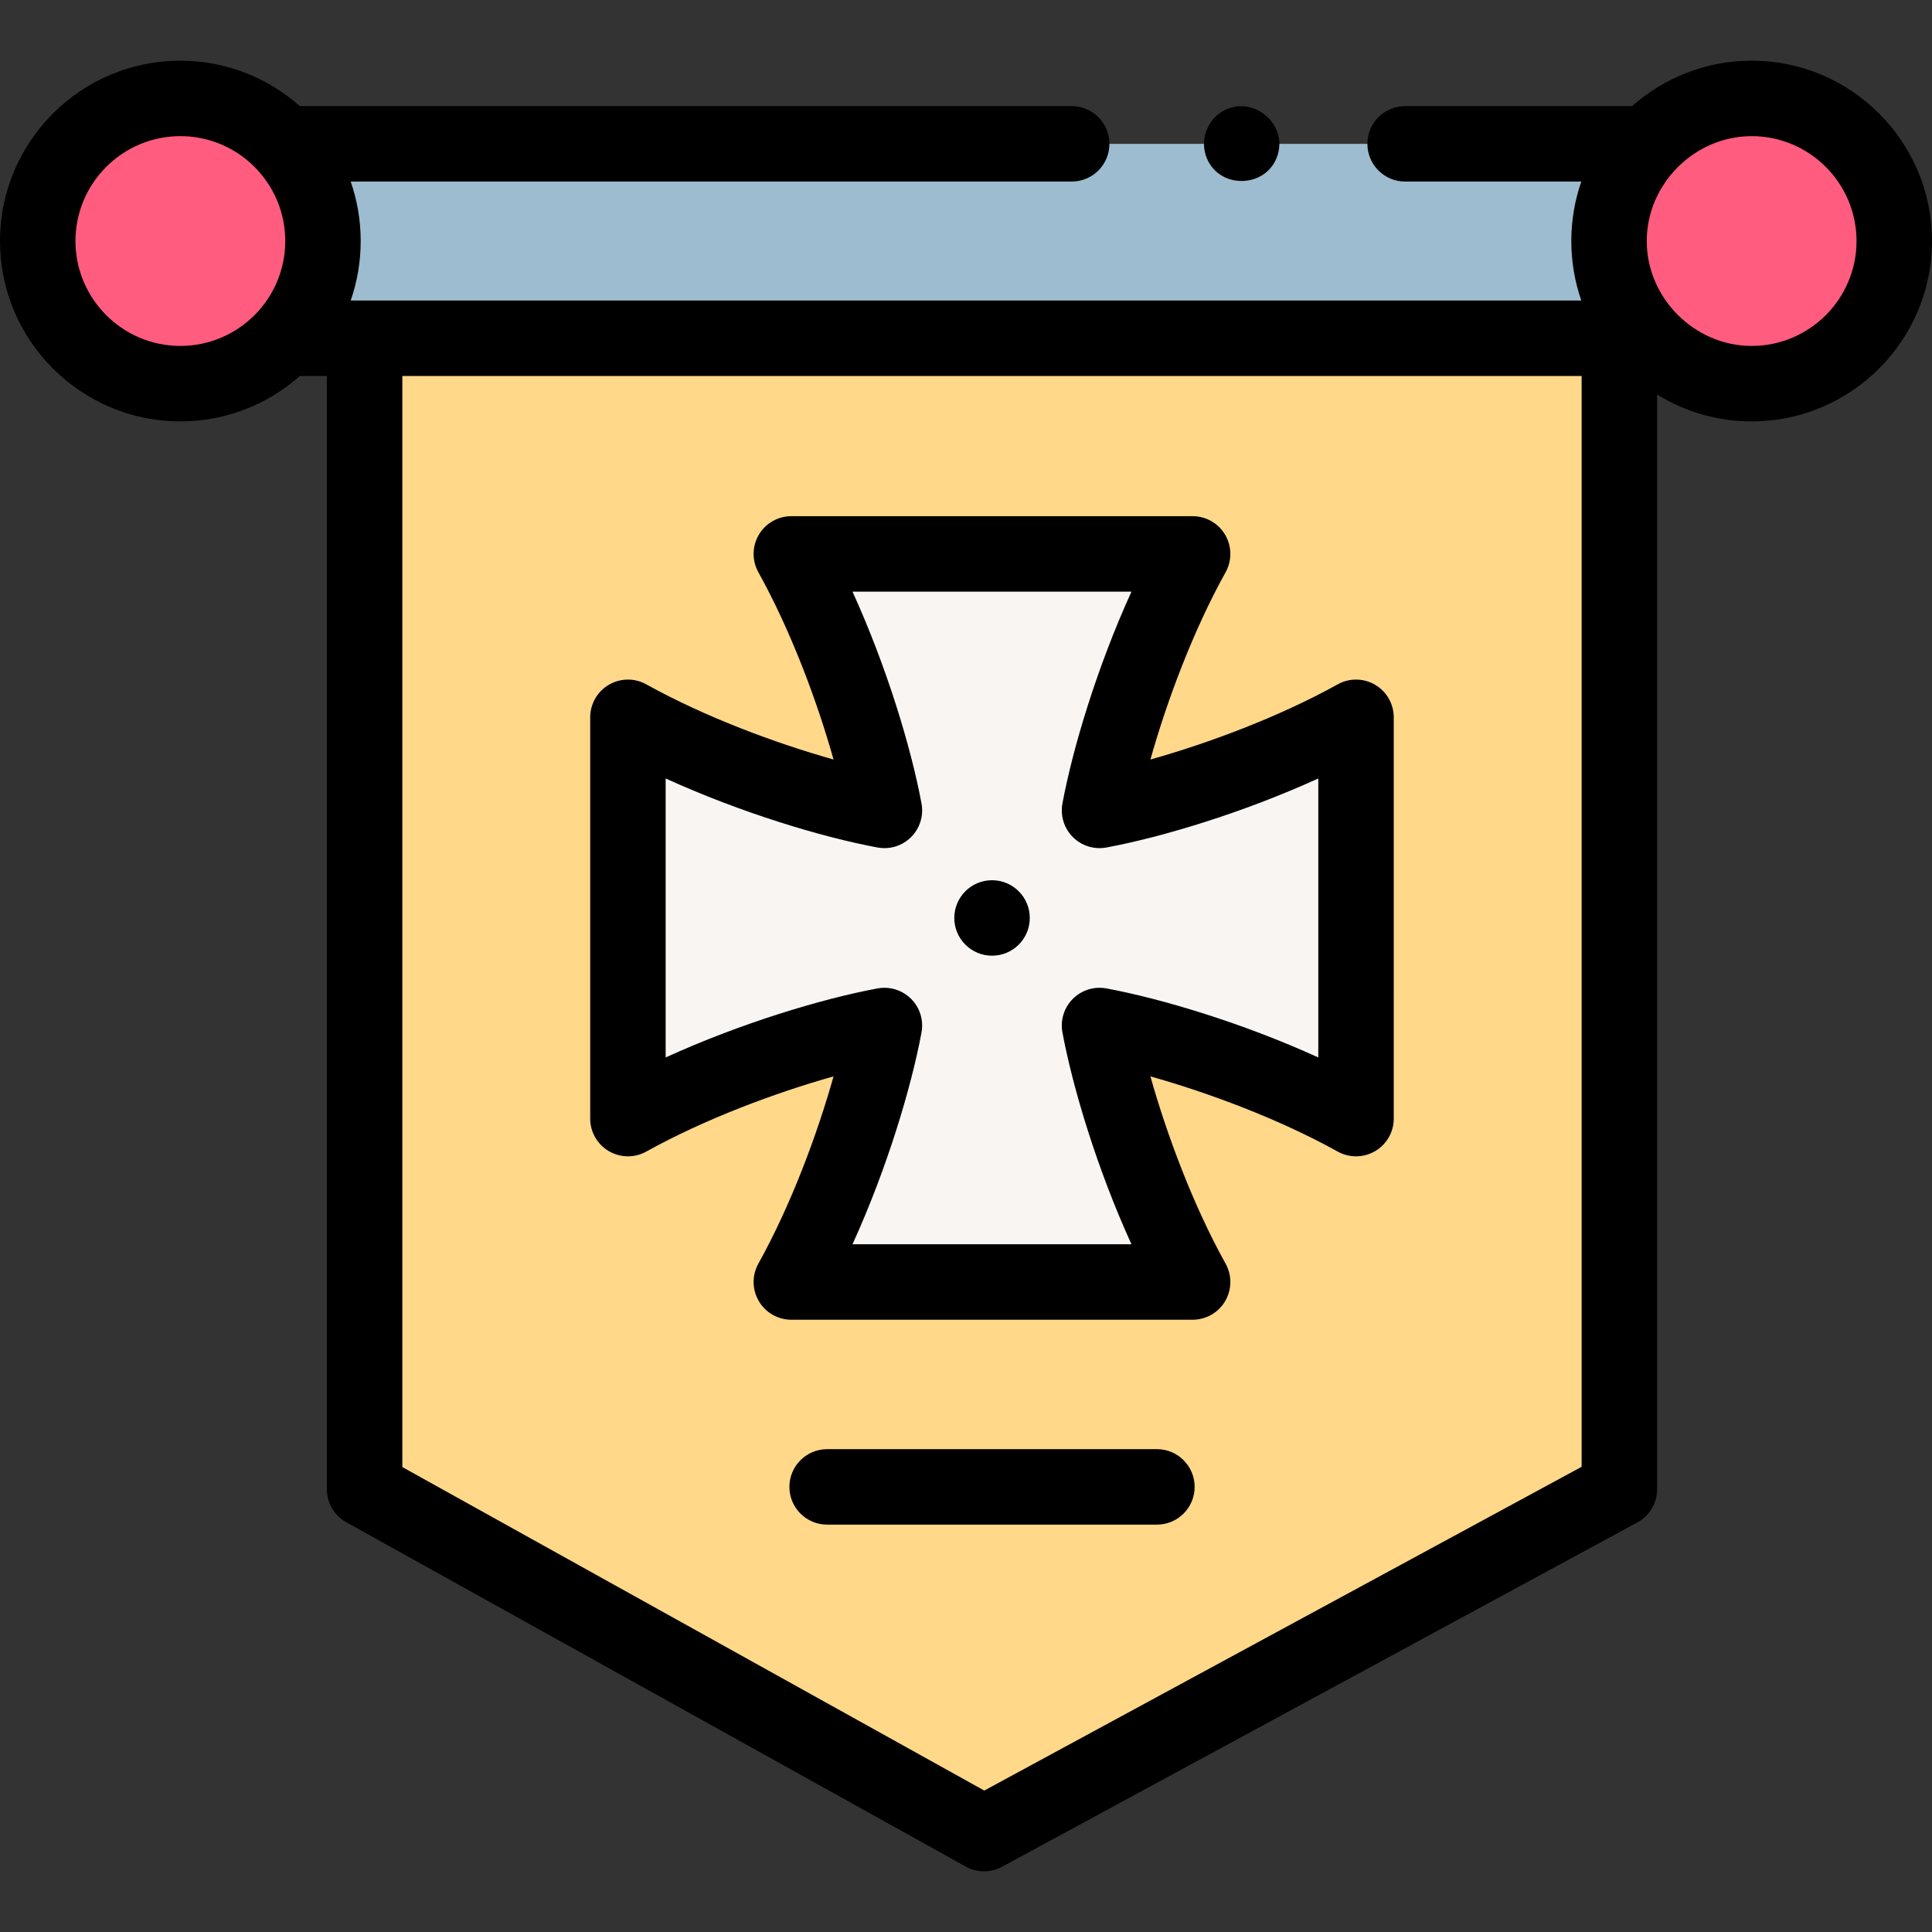 <svg id="Capa_1" enable-background="new 0 0 512 512" height="512" viewBox="0 0 512 512" width="512" xmlns="http://www.w3.org/2000/svg"><rect x="0" y="0" width="512" height="512" fill="#333333" stroke="none"/><g><g><path d="m284.01 38.115h-208.56c6.294 6.743 10.152 15.805 10.152 25.764 0 9.949-3.858 19.021-10.152 25.764h361.102c-6.294-6.743-10.152-15.816-10.152-25.764 0-9.959 3.858-19.021 10.152-25.764h-64.174z" fill="#9ebccf"/></g><g><circle cx="47.798" cy="63.876" fill="#ff5c7f" r="37.798"/></g><g><circle cx="464.202" cy="63.876" fill="#ff5c7f" r="37.798"/></g><g><path d="m429.148 394.668-168.364 91.254-164.163-91.254v-305.026h332.527z" fill="#ffd88a"/></g><g><path d="m359.361 296.438-.001-106.34c-22.175 12.325-50.486 21.415-67.972 24.666 3.251-17.487 12.341-45.798 24.666-67.974h-106.34c12.325 22.175 21.415 50.487 24.666 67.973-17.486-3.252-45.798-12.341-67.973-24.666v106.34c22.175-12.325 50.486-21.414 67.972-24.666-3.251 17.486-12.341 45.797-24.665 67.973l106.339-.001c-12.325-22.175-21.414-50.485-24.666-67.972 17.487 3.253 45.798 12.343 67.974 24.667z" fill="#f9f5f3"/></g><g><path d="m464.202 16.078c-12.137 0-23.226 4.555-31.665 12.036h-60.161c-5.522 0-10 4.478-10 10s4.478 10 10 10h46.687c-3.533 10.122-3.535 21.405 0 31.527l-326.125.002c3.533-10.123 3.533-21.405 0-31.528h191.072c5.522 0 10-4.478 10-10s-4.478-10-10-10h-204.548c-8.439-7.481-19.527-12.036-31.665-12.036-26.355-.001-47.797 21.442-47.797 47.797s21.442 47.798 47.798 47.798c12.135 0 23.221-4.553 31.659-12.031h7.164v295.025c0 3.631 1.968 6.977 5.142 8.74l164.163 91.254c1.51.84 3.184 1.26 4.858 1.26 1.639 0 3.278-.402 4.765-1.208l168.364-91.254c3.227-1.749 5.235-5.123 5.235-8.792v-290.108c7.29 4.506 15.872 7.114 25.054 7.114 26.355 0 47.798-21.442 47.798-47.798s-21.442-47.798-47.798-47.798zm-444.202 47.798c0-15.328 12.47-27.798 27.798-27.798 12.926 0 23.819 8.868 26.916 20.839.003.011.006.022.009.033.111.431.211.866.302 1.305.003.013.006.026.008.039.369 1.804.563 3.671.563 5.583 0 15.328-12.47 27.798-27.798 27.798s-27.798-12.471-27.798-27.799zm240.845 410.639-154.224-85.729v-289.143h312.527v289.071zm203.357-382.841c-15.131 0-27.798-12.671-27.798-27.798 0-15.119 12.666-27.798 27.798-27.798 15.328 0 27.798 12.47 27.798 27.798s-12.47 27.798-27.798 27.798z"/><path d="m364.431 181.479c-3.055-1.798-6.833-1.844-9.929-.121-15.581 8.66-34.311 15.617-49.631 19.924 4.307-15.322 11.263-34.05 19.924-49.633 1.722-3.098 1.676-6.875-.121-9.929-1.797-3.055-5.075-4.93-8.619-4.93h-106.34c-3.544 0-6.822 1.875-8.619 4.93-1.797 3.054-1.843 6.831-.121 9.929 8.659 15.581 15.615 34.309 19.923 49.632-15.321-4.308-34.051-11.264-49.631-19.924-3.099-1.721-6.874-1.675-9.929.122s-4.93 5.075-4.93 8.619v106.34c0 3.544 1.875 6.822 4.93 8.619s6.831 1.843 9.929.121c15.581-8.66 34.311-15.617 49.631-19.924-4.307 15.32-11.263 34.05-19.924 49.633-1.721 3.097-1.675 6.874.122 9.928 1.797 3.055 5.076 4.93 8.619 4.93l106.339-.001c3.544 0 6.822-1.875 8.619-4.93s1.843-6.831.121-9.929c-8.659-15.58-15.615-34.308-19.923-49.63 15.322 4.308 34.051 11.264 49.632 19.923 3.097 1.723 6.874 1.676 9.929-.121s4.93-5.076 4.93-8.619l-.001-106.34c-.001-3.543-1.876-6.822-4.93-8.619zm-71.215 80.462c-3.239-.602-6.569.43-8.899 2.76-2.33 2.331-3.362 5.659-2.76 8.899 2.733 14.699 9.189 36.165 18.293 56.144l-73.931.001c9.104-19.981 15.561-41.448 18.292-56.145.603-3.24-.43-6.569-2.76-8.899-1.893-1.893-4.443-2.929-7.071-2.929-.607 0-1.22.056-1.828.169-14.697 2.732-36.163 9.188-56.144 18.292v-73.931c19.979 9.104 41.446 15.56 56.145 18.293 3.241.604 6.569-.429 8.899-2.76s3.362-5.659 2.76-8.899c-2.733-14.7-9.189-36.167-18.293-56.146h73.932c-9.104 19.98-15.561 41.448-18.294 56.146-.602 3.24.431 6.569 2.761 8.899 2.33 2.329 5.658 3.36 8.899 2.76 14.697-2.732 36.164-9.188 56.144-18.293l.001 73.932c-19.98-9.103-41.446-15.559-56.146-18.293z"/><path d="m262.903 233.268h-.01c-5.522 0-9.995 4.478-9.995 10s4.482 10 10.005 10 10-4.478 10-10-4.476-10-10-10z"/><path d="m306.594 384.041h-87.394c-5.522 0-10 4.478-10 10s4.478 10 10 10h87.394c5.522 0 10-4.478 10-10s-4.478-10-10-10z"/><path d="m319.819 41.939c3.468 8.332 15.793 7.924 18.694-.613 2.933-8.63-6.789-16.447-14.601-11.787-4.194 2.502-5.971 7.895-4.093 12.4z"/></g></g></svg>
